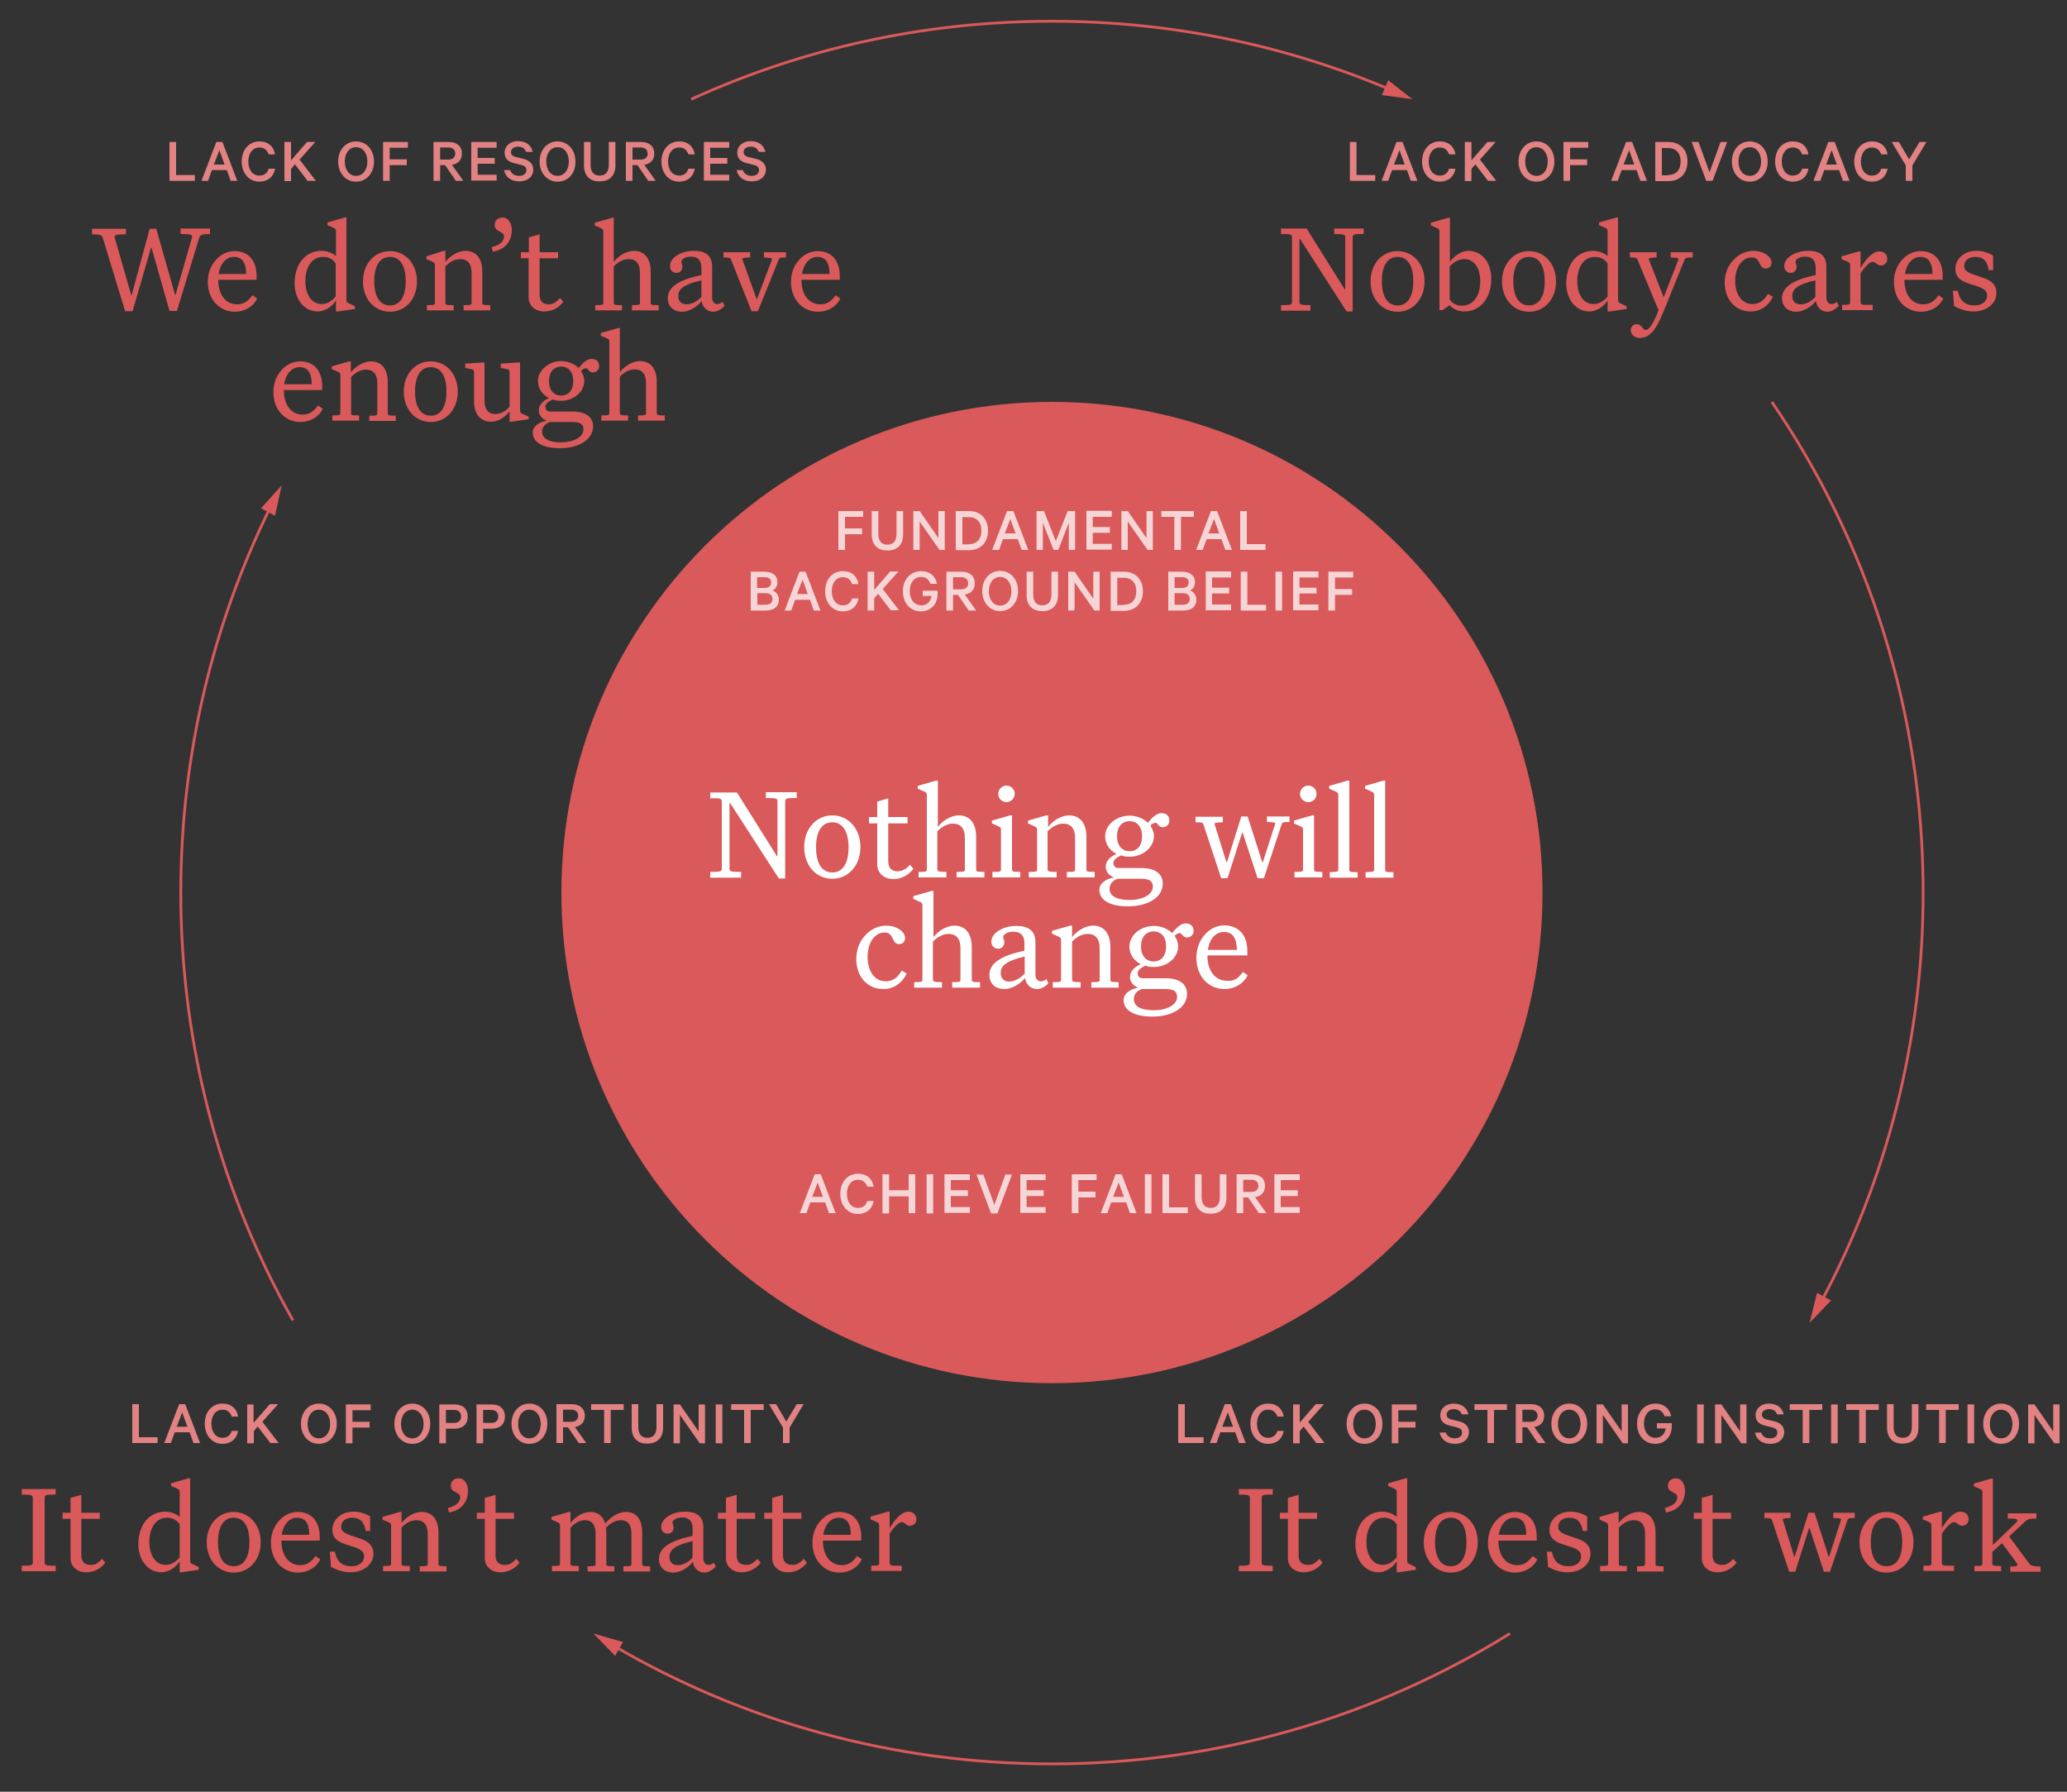 <?xml version="1.0" encoding="utf-8"?>
<!-- Generator: Adobe Illustrator 22.1.0, SVG Export Plug-In . SVG Version: 6.00 Build 0)  -->
<svg version="1.1" id="Layer_1" xmlns="http://www.w3.org/2000/svg" xmlns:xlink="http://www.w3.org/1999/xlink" x="0px" y="0px"
	 viewBox="0 0 750 650" style="enable-background:new 0 0 750 650;" xml:space="preserve">
<rect x="0" y="0" width="750" height="650" fill="#333333" stroke="none"/>
<style type="text/css">
	.st0{fill:#3D429D;}
	.st1{fill:#F0C33C;}
	.st2{fill:#52B2CC;}
	.st3{fill:#204A79;}
	.st4{fill:#DA595A;}
	.st5{fill:#E69E82;}
	.st6{enable-background:new    ;}
	.st7{fill:#FFFFFF;}
	.st8{fill:#E38283;}
	.st9{fill:#F6D5D6;}
	.st10{fill:none;stroke:#DA595A;stroke-miterlimit:10;}
</style>
<rect x="9.2" y="800.1" class="st0" width="72.8" height="72.8"/>
<rect x="277.2" y="800.1" class="st1" width="72.8" height="72.8"/>
<rect x="411.2" y="800.1" class="st2" width="72.8" height="72.8"/>
<rect x="545.2" y="800.1" class="st3" width="72.8" height="72.8"/>
<rect x="679.2" y="800.1" class="st4" width="72.8" height="72.8"/>
<rect x="143.2" y="800.1" class="st5" width="72.8" height="72.8"/>
<path class="st4" d="M381.7,501.8c98.3,0,178-79.7,178-178s-79.7-178-178-178s-178,79.7-178,178S283.4,501.8,381.7,501.8"/>
<g class="st6">
	<path class="st7" d="M282.1,310.5v-19.8c0-1.1-0.5-1.2-4.2-1.2v-2.1h11.2v2.1c-3.7,0-4.2,0.1-4.2,1.2v28h-2.3l-17.7-27.4h-0.2v23.8
		c0,1.1,0.5,1.2,4.2,1.2v2.1h-11.2v-2.1c3.7,0,4.2-0.1,4.2-1.2v-24.3c0-1.1-0.5-1.3-4.2-1.2v-2.1h9.7l14.5,23.1H282.1z"/>
	<path class="st7" d="M302,318.8c-5.9,0-10.2-4.8-10.2-11.5c0-6.7,4.4-11.5,10.2-11.5s10.2,4.8,10.2,11.5
		C312.2,314,307.8,318.8,302,318.8z M302,316.5c3.8,0,5.9-3.3,5.9-9.1s-2.2-9.1-5.9-9.1c-3.8,0-5.9,3.3-5.9,9.1
		S298.2,316.5,302,316.5z"/>
	<path class="st7" d="M330.2,313.7l1.2,1.5c-1.7,2.3-4.4,3.7-7.2,3.7c-3.5,0-5.9-2.2-5.9-5.3v-14.9h-3v-2.3h3v-5.6l4-1.2v6.8h7v2.3
		h-7v13.8c0,2.4,1.2,3.6,3.5,3.6C327.4,316,328.8,315.3,330.2,313.7z"/>
	<path class="st7" d="M343.4,316.3v2h-10.1v-2c2.8,0,3-0.1,3-0.9v-26.8c0-0.8-0.1-1.1-1.1-1.5l-2.2-1v-1l6.6-1.9h0.7V300
		c1.8-2.4,4.9-4.2,7.6-4.2c4,0,6.3,2.9,6.3,7.8v11.8c0,0.8,0.3,0.9,3,0.9v2h-10.1v-2c2.8,0,3-0.1,3-0.9V304c0-3.4-1.5-5.2-4.3-5.2
		c-2,0-4.1,1.1-5.7,2.8v13.8C340.3,316.2,340.6,316.3,343.4,316.3z"/>
	<path class="st7" d="M363.2,315.4v-14.2c0-0.8-0.1-1.1-1.1-1.5l-2.2-1v-1l6.6-1.9h0.7v19.6c0,0.8,0.3,0.9,3,0.9v2h-10.1v-2
		C363,316.3,363.2,316.2,363.2,315.4z M365.2,291c-1.6,0-3-1.3-3-3c0-1.6,1.3-3,3-3c1.6,0,3,1.3,3,3
		C368.1,289.7,366.8,291,365.2,291z"/>
	<path class="st7" d="M383.4,316.3v2h-10.1v-2c2.8,0,3-0.1,3-0.9v-14.2c0-0.8-0.1-1.1-1.1-1.5l-2.2-1v-1l6.6-1.9h0.7v4.2
		c1.8-2.4,4.9-4.2,7.6-4.2c4,0,6.3,2.9,6.3,7.8v11.8c0,0.8,0.3,0.9,3,0.9v2h-10.1v-2c2.8,0,3-0.1,3-0.9V304c0-3.4-1.5-5.2-4.3-5.2
		c-2,0-4.1,1.1-5.7,2.8v13.8C380.3,316.2,380.6,316.3,383.4,316.3z"/>
	<path class="st7" d="M421.9,320.6c0,4.9-5.3,8.2-12.6,8.2c-6.5,0-10.4-2.2-10.4-6c0-2.2,2.1-3.9,5.3-4.5c-1.8-0.6-3-2.2-3-3.8
		c0-2,1.4-3.6,3.9-4.7c-2.6-1.4-4.1-3.7-4.1-6.4c0-4.1,4-7.5,8.9-7.5c2.4,0,4.8,0.9,6.6,2.6c2.1-2.6,3.5-3.5,4.9-3.5
		c1.8,0,2.9,1,2.9,2.7c0,1.4-1.1,2.4-2.3,2.4c-0.8,0-1.2-0.2-1.9-1c-0.4-0.5-0.6-0.6-0.8-0.6c-0.6,0-1.2,0.3-1.9,1
		c0.8,1.2,1.3,2.5,1.3,3.8c0,4.1-4,7.5-8.8,7.5c-1.2,0-2.3-0.1-3.1-0.5c-2.2,1.1-2.8,1.8-2.8,2.9c0,1,0.8,1.7,1.7,1.7h8.8
		C419.2,315,421.9,317,421.9,320.6z M418.3,321.7c0-2.1-1.2-2.9-4.4-2.9h-8.4c-2,0.8-2.9,2-2.9,3.7c0,2.6,2.7,4,7.1,4
		C414.7,326.5,418.3,324.5,418.3,321.7z M409.9,297.9c-2.8,0-4.6,2.1-4.6,5.5c0,3.3,1.8,5.4,4.6,5.4c2.8,0,4.5-2.1,4.5-5.4
		C414.4,300,412.6,297.9,409.9,297.9z"/>
	<path class="st7" d="M458.6,318.6h-2.3l-5.4-16.5h-0.2l-5.3,16.5h-2.3l-6.4-19.4c-0.2-0.8-0.7-0.9-2.9-0.9v-2h9.9v2
		c-2.8,0.1-3,0.2-3,0.6c0,0.1,0,0.4,0.2,0.7l4.1,13.2h0.2l5.2-16.6h2.3l5.3,16.6h0.2l4.3-13.3c0.1-0.3,0.2-0.6,0.2-0.7
		c0-0.4-0.2-0.5-3-0.6v-2h8.2v2c-2.2,0-2.6,0.1-2.9,0.9L458.6,318.6z"/>
	<path class="st7" d="M472.8,315.4v-14.2c0-0.8-0.1-1.1-1.1-1.5l-2.2-1v-1l6.6-1.9h0.7v19.6c0,0.8,0.3,0.9,3,0.9v2h-10.1v-2
		C472.5,316.3,472.8,316.2,472.8,315.4z M474.7,291c-1.6,0-3-1.3-3-3c0-1.6,1.3-3,3-3c1.6,0,3,1.3,3,3
		C477.7,289.7,476.4,291,474.7,291z"/>
	<path class="st7" d="M485.6,315.4v-26.8c0-0.8-0.1-1.1-1.1-1.5l-2.2-1v-1l6.6-1.9h0.7v32.3c0,0.8,0.3,0.9,3,0.9v2h-10.1v-2
		C485.3,316.3,485.6,316.2,485.6,315.4z"/>
	<path class="st7" d="M498.6,315.4v-26.8c0-0.8-0.1-1.1-1.1-1.5l-2.2-1v-1l6.6-1.9h0.7v32.3c0,0.8,0.3,0.9,3,0.9v2h-10.1v-2
		C498.4,316.3,498.6,316.2,498.6,315.4z"/>
	<path class="st7" d="M324,340.6c-1-2-1.8-2.3-3.1-2.3c-3.5,0-6.1,3.7-6.1,8.8c0,5.4,2.7,8.9,6.5,8.9c2.5,0,4.3-1.1,5.9-3.9l1.8,1.1
		c-1.8,3.6-4.8,5.6-8.5,5.6c-5.7,0-9.8-4.4-9.8-10.9c0-3.1,1-6,3-8.3c2.1-2.4,4.9-3.8,7.8-3.8c3.8,0,6.9,2.1,6.9,4.5
		c0,1.3-0.9,2.2-2.1,2.2C325.3,342.5,324.7,342.2,324,340.6z"/>
	<path class="st7" d="M341.8,356.3v2h-10.1v-2c2.8,0,3-0.1,3-0.9v-26.8c0-0.8-0.1-1.1-1.1-1.5l-2.2-1v-1l6.6-1.9h0.7V340
		c1.8-2.4,4.9-4.2,7.6-4.2c4,0,6.3,2.9,6.3,7.8v11.8c0,0.8,0.3,0.9,3,0.9v2h-10.1v-2c2.8,0,3-0.1,3-0.9V344c0-3.4-1.5-5.2-4.3-5.2
		c-2,0-4.1,1.1-5.7,2.8v13.8C338.7,356.2,339,356.3,341.8,356.3z"/>
	<path class="st7" d="M376.3,358.8c-2.3,0-4-1.6-4.4-4c-1.8,2.3-4.8,4-7.5,4c-3.3,0-5.4-2-5.4-5.1c0-4.2,4.1-7,12.7-8.8V342
		c0-2.6-1.4-4-4-4c-2,0-3.7,0.9-3.7,2c0,0.2,0,0.3,0.2,0.7c0.2,0.5,0.2,0.8,0.2,1.2c0,1.3-1,2.3-2.3,2.3s-2.4-1.1-2.4-2.6
		c0-3.1,4.2-5.7,9-5.7c4.8,0,7,2,7,6v11.7c0,1.5,0.8,2.4,1.9,2.4c0.8,0,1.3-0.2,2.1-0.8l0.7,1.5
		C379.4,357.9,377.8,358.8,376.3,358.8z M371.8,353.2V347c-6.3,1.5-8.7,3.1-8.7,6c0,1.9,1.2,3.1,3,3.1
		C368.1,356,369.9,355.2,371.8,353.2z"/>
	<path class="st7" d="M392.1,356.3v2H382v-2c2.8,0,3-0.1,3-0.9v-14.2c0-0.8-0.1-1.1-1.1-1.5l-2.2-1v-1l6.6-1.9h0.7v4.2
		c1.8-2.4,4.9-4.2,7.6-4.2c4,0,6.3,2.9,6.3,7.8v11.8c0,0.8,0.3,0.9,3,0.9v2H396v-2c2.8,0,3-0.1,3-0.9V344c0-3.4-1.5-5.2-4.3-5.2
		c-2,0-4.1,1.1-5.7,2.8v13.8C389.1,356.2,389.4,356.3,392.1,356.3z"/>
	<path class="st7" d="M430.7,360.6c0,4.9-5.3,8.2-12.6,8.2c-6.5,0-10.4-2.2-10.4-6c0-2.2,2.1-3.9,5.3-4.5c-1.8-0.6-3-2.2-3-3.8
		c0-2,1.4-3.6,3.9-4.7c-2.6-1.4-4.1-3.7-4.1-6.4c0-4.1,4-7.5,8.9-7.5c2.4,0,4.8,0.9,6.6,2.6c2.1-2.6,3.5-3.5,4.9-3.5
		c1.8,0,2.9,1,2.9,2.7c0,1.4-1.1,2.4-2.3,2.4c-0.8,0-1.2-0.2-1.9-1c-0.4-0.5-0.6-0.6-0.8-0.6c-0.6,0-1.2,0.3-1.9,1
		c0.8,1.2,1.3,2.5,1.3,3.8c0,4.1-4,7.5-8.8,7.5c-1.2,0-2.3-0.1-3.1-0.5c-2.2,1.1-2.8,1.8-2.8,2.9c0,1,0.8,1.7,1.7,1.7h8.8
		C428,355,430.7,357,430.7,360.6z M427.1,361.7c0-2.1-1.2-2.9-4.4-2.9h-8.4c-2,0.8-2.9,2-2.9,3.7c0,2.6,2.7,4,7.1,4
		C423.5,366.5,427.1,364.5,427.1,361.7z M418.6,337.9c-2.8,0-4.6,2.1-4.6,5.5c0,3.3,1.8,5.4,4.6,5.4c2.8,0,4.5-2.1,4.5-5.4
		C423.2,340,421.4,337.9,418.6,337.9z"/>
	<path class="st7" d="M451,352.6l1.7,1.2c-1.5,3.1-4.8,5-8.4,5c-5.8,0-10.2-4.6-10.2-11.3c0-3,0.9-5.8,2.7-8
		c1.9-2.4,4.6-3.8,7.4-3.8c5.3,0,8.4,3.6,8.4,9.4v1.5h-14.5v0.1c0,5.6,2.9,9.1,7.1,9.1C447.7,356,449.2,355.1,451,352.6z
		 M444.1,338.1c-3,0-5.3,2.5-5.8,6.5h10.5C448.7,340.2,447.2,338.1,444.1,338.1z"/>
</g>
<g>
	<g class="st6">
		<path class="st8" d="M489.8,51.5h2.4v12h6.8v2.1h-9.2V51.5z"/>
		<path class="st8" d="M508.9,51.5l5.4,14.1h-2.4l-1.4-3.9h-5.4l-1.4,3.9h-2.4l5.4-14.1H508.9z M505.8,59.7h3.9l-1.9-5.2L505.8,59.7
			z"/>
		<path class="st8" d="M522.4,51.3c3.2,0,5.2,1.8,5.7,4.7h-2.3c-0.6-1.5-1.5-2.5-3.4-2.5c-2.5,0-4,2.2-4,5.1c0,2.9,1.5,5.1,4,5.1
			c1.9,0,2.9-1,3.4-2.5h2.3c-0.5,2.9-2.6,4.7-5.7,4.7c-3.6,0-6.4-2.9-6.4-7.3S518.8,51.3,522.4,51.3z"/>
		<path class="st8" d="M533.8,58.3l5.9-6.8h3l-5.7,6.4l5.9,7.7h-3l-4.6-6l-1.4,1.7v4.4h-2.4V51.5h2.4V58.3z"/>
		<path class="st8" d="M557.5,65.9c-3.8,0-6.5-3.1-6.5-7.3c0-4.2,2.7-7.3,6.5-7.3s6.5,3.1,6.5,7.3C564,62.8,561.3,65.9,557.5,65.9z
			 M557.5,53.4c-2.5,0-4.1,2.2-4.1,5.2s1.6,5.2,4.1,5.2s4.1-2.2,4.1-5.2S559.9,53.4,557.5,53.4z"/>
		<path class="st8" d="M567.3,65.6V51.5h9v2.1h-6.6v4.2h6.2v2.1h-6.2v5.7H567.3z"/>
		<path class="st8" d="M592.2,51.5l5.4,14.1h-2.4l-1.4-3.9h-5.4l-1.4,3.9h-2.4l5.4-14.1H592.2z M589.1,59.7h3.9l-1.9-5.2L589.1,59.7
			z"/>
		<path class="st8" d="M600.6,51.5h4.8c4.2,0,6.9,2.8,6.9,7.1s-2.7,7.1-6.9,7.1h-4.8V51.5z M605.2,63.5c3,0,4.6-1.9,4.6-4.9
			c0-3-1.6-4.9-4.6-4.9H603v9.9H605.2z"/>
		<path class="st8" d="M619.1,65.6l-5.3-14.1h2.5l4,11l4-11h2.4l-5.3,14.1H619.1z"/>
		<path class="st8" d="M634.9,65.9c-3.8,0-6.5-3.1-6.5-7.3c0-4.2,2.7-7.3,6.5-7.3c3.8,0,6.5,3.1,6.5,7.3
			C641.4,62.8,638.7,65.9,634.9,65.9z M634.9,53.4c-2.5,0-4.1,2.2-4.1,5.2s1.6,5.2,4.1,5.2s4.1-2.2,4.1-5.2S637.4,53.4,634.9,53.4z"
			/>
		<path class="st8" d="M650.5,51.3c3.2,0,5.2,1.8,5.7,4.7h-2.3c-0.6-1.5-1.5-2.5-3.4-2.5c-2.5,0-4,2.2-4,5.1c0,2.9,1.5,5.1,4,5.1
			c1.9,0,2.9-1,3.4-2.5h2.3c-0.5,2.9-2.6,4.7-5.7,4.7c-3.6,0-6.4-2.9-6.4-7.3S646.8,51.3,650.5,51.3z"/>
		<path class="st8" d="M665.7,51.5l5.4,14.1h-2.4l-1.4-3.9h-5.4l-1.4,3.9H658l5.4-14.1H665.7z M662.6,59.7h3.9l-1.9-5.2L662.6,59.7z
			"/>
		<path class="st8" d="M679.2,51.3c3.2,0,5.2,1.8,5.7,4.7h-2.3c-0.6-1.5-1.5-2.5-3.4-2.5c-2.5,0-4,2.2-4,5.1c0,2.9,1.5,5.1,4,5.1
			c1.9,0,2.9-1,3.4-2.5h2.3c-0.5,2.9-2.6,4.7-5.7,4.7c-3.6,0-6.4-2.9-6.4-7.3S675.6,51.3,679.2,51.3z"/>
		<path class="st8" d="M696.5,51.5h2.5l-5.1,8.5v5.6h-2.4V60l-5.1-8.5h2.6l3.7,6.3L696.5,51.5z"/>
	</g>
	<g class="st6">
		<path class="st8" d="M61.5,51.5h2.4v12h6.8v2.1h-9.2V51.5z"/>
		<path class="st8" d="M80.7,51.5l5.4,14.1h-2.4l-1.4-3.9h-5.4l-1.4,3.9h-2.4l5.4-14.1H80.7z M77.6,59.7h3.9l-1.9-5.2L77.6,59.7z"/>
		<path class="st8" d="M94.1,51.3c3.2,0,5.2,1.8,5.7,4.7h-2.3c-0.6-1.5-1.5-2.5-3.4-2.5c-2.5,0-4,2.2-4,5.1c0,2.9,1.5,5.1,4,5.1
			c1.9,0,2.9-1,3.4-2.5h2.3c-0.5,2.9-2.6,4.7-5.7,4.7c-3.6,0-6.4-2.9-6.4-7.3S90.5,51.3,94.1,51.3z"/>
		<path class="st8" d="M105.5,58.3l5.9-6.8h3l-5.7,6.4l5.9,7.7h-3l-4.6-6l-1.4,1.7v4.4h-2.4V51.5h2.4V58.3z"/>
		<path class="st8" d="M129.2,65.9c-3.8,0-6.5-3.1-6.5-7.3c0-4.2,2.7-7.3,6.5-7.3c3.8,0,6.5,3.1,6.5,7.3
			C135.7,62.8,133,65.9,129.2,65.9z M129.2,53.4c-2.5,0-4.1,2.2-4.1,5.2s1.6,5.2,4.1,5.2s4.1-2.2,4.1-5.2S131.7,53.4,129.2,53.4z"/>
		<path class="st8" d="M139,65.6V51.5h9v2.1h-6.6v4.2h6.2v2.1h-6.2v5.7H139z"/>
		<path class="st8" d="M159.7,59.9v5.7h-2.4V51.5h5.5c2.9,0,4.8,1.5,4.8,4.2c0,2.4-1.4,3.7-3.6,4.1l4.1,5.8h-2.7l-3.9-5.7H159.7z
			 M159.7,57.9h3c1.6,0,2.5-0.9,2.5-2.2s-0.9-2.2-2.5-2.2h-3V57.9z"/>
		<path class="st8" d="M180.2,51.5v2.1h-6.9v3.7h6.2v2.1h-6.2v4h6.9v2.1H171V51.5H180.2z"/>
		<path class="st8" d="M185.1,61.7c0.5,1.4,1.7,2.1,3.2,2.1c1.7,0,2.7-0.8,2.7-2.1c0-1-0.6-1.6-2-1.9l-2.4-0.6
			c-2-0.5-3.5-1.5-3.5-3.8c0-2.4,2-4.2,4.8-4.2c3.1,0,4.9,1.6,5.4,3.9h-2.4c-0.4-1.1-1.3-1.9-2.9-1.9c-1.5,0-2.6,0.8-2.6,2
			c0,0.9,0.6,1.5,1.9,1.8l2.5,0.6c2.2,0.5,3.7,1.8,3.7,3.9c0,2.6-2.1,4.3-5,4.3c-3,0-5.1-1.5-5.6-4.1H185.1z"/>
		<path class="st8" d="M202.3,65.9c-3.8,0-6.5-3.1-6.5-7.3c0-4.2,2.7-7.3,6.5-7.3c3.8,0,6.5,3.1,6.5,7.3
			C208.9,62.8,206.2,65.9,202.3,65.9z M202.3,53.4c-2.5,0-4.1,2.2-4.1,5.2s1.6,5.2,4.1,5.2s4.1-2.2,4.1-5.2S204.8,53.4,202.3,53.4z"
			/>
		<path class="st8" d="M211.9,60v-8.5h2.4v8.2c0,2.7,1.1,4,3.3,4c2.1,0,3.3-1.3,3.3-4v-8.2h2.4V60c0,3.9-2.3,5.8-5.7,5.8
			C214.2,65.9,211.9,63.9,211.9,60z"/>
		<path class="st8" d="M229.5,59.9v5.7h-2.4V51.5h5.5c2.9,0,4.8,1.5,4.8,4.2c0,2.4-1.4,3.7-3.6,4.1l4.1,5.8h-2.7l-3.9-5.7H229.5z
			 M229.5,57.9h3c1.6,0,2.5-0.9,2.5-2.2s-0.9-2.2-2.5-2.2h-3V57.9z"/>
		<path class="st8" d="M246.4,51.3c3.2,0,5.2,1.8,5.7,4.7h-2.3c-0.6-1.5-1.5-2.5-3.4-2.5c-2.5,0-4,2.2-4,5.1c0,2.9,1.5,5.1,4,5.1
			c1.9,0,2.9-1,3.4-2.5h2.3c-0.5,2.9-2.6,4.7-5.7,4.7c-3.6,0-6.4-2.9-6.4-7.3S242.8,51.3,246.4,51.3z"/>
		<path class="st8" d="M264.6,51.5v2.1h-6.9v3.7h6.2v2.1h-6.2v4h6.9v2.1h-9.2V51.5H264.6z"/>
		<path class="st8" d="M269.5,61.7c0.5,1.4,1.7,2.1,3.2,2.1c1.7,0,2.7-0.8,2.7-2.1c0-1-0.6-1.6-2-1.9l-2.4-0.6
			c-2-0.5-3.5-1.5-3.5-3.8c0-2.4,2-4.2,4.8-4.2c3.1,0,4.9,1.6,5.4,3.9h-2.4c-0.4-1.1-1.3-1.9-2.9-1.9c-1.5,0-2.6,0.8-2.6,2
			c0,0.9,0.6,1.5,1.9,1.8l2.5,0.6c2.2,0.5,3.7,1.8,3.7,3.9c0,2.6-2.1,4.3-5,4.3c-3,0-5.1-1.5-5.6-4.1H269.5z"/>
	</g>
	<g class="st6">
		<path class="st8" d="M48,509.4h2.4v12h6.8v2.1H48V509.4z"/>
		<path class="st8" d="M67.2,509.4l5.4,14.1h-2.4l-1.4-3.9h-5.4l-1.4,3.9h-2.4l5.4-14.1H67.2z M64.1,517.6H68l-1.9-5.2L64.1,517.6z"
			/>
		<path class="st8" d="M80.7,509.2c3.2,0,5.2,1.8,5.7,4.7h-2.3c-0.6-1.5-1.5-2.5-3.4-2.5c-2.5,0-4,2.2-4,5.1c0,2.9,1.5,5.1,4,5.1
			c1.9,0,2.9-1,3.4-2.5h2.3c-0.5,2.9-2.6,4.7-5.7,4.7c-3.6,0-6.4-2.9-6.4-7.3S77,509.2,80.7,509.2z"/>
		<path class="st8" d="M92,516.2l5.9-6.8h3l-5.7,6.4l5.9,7.7h-3l-4.6-6l-1.4,1.7v4.4h-2.4v-14.1H92V516.2z"/>
		<path class="st8" d="M115.7,523.8c-3.8,0-6.5-3.1-6.5-7.3c0-4.2,2.7-7.3,6.5-7.3c3.8,0,6.5,3.1,6.5,7.3
			C122.2,520.7,119.5,523.8,115.7,523.8z M115.7,511.4c-2.5,0-4.1,2.2-4.1,5.2s1.6,5.2,4.1,5.2s4.1-2.2,4.1-5.2
			S118.2,511.4,115.7,511.4z"/>
		<path class="st8" d="M125.5,523.6v-14.1h9v2.1h-6.6v4.2h6.2v2.1h-6.2v5.7H125.5z"/>
		<path class="st8" d="M149.6,523.8c-3.8,0-6.5-3.1-6.5-7.3c0-4.2,2.7-7.3,6.5-7.3c3.8,0,6.5,3.1,6.5,7.3
			C156.1,520.7,153.4,523.8,149.6,523.8z M149.6,511.4c-2.5,0-4.1,2.2-4.1,5.2s1.6,5.2,4.1,5.2s4.1-2.2,4.1-5.2
			S152.1,511.4,149.6,511.4z"/>
		<path class="st8" d="M161.8,518.3v5.3h-2.4v-14.1h5.5c2.9,0,4.8,1.5,4.8,4.4c0,2.9-1.9,4.4-4.8,4.4H161.8z M164.8,511.5h-3v4.7h3
			c1.7,0,2.5-1,2.5-2.3C167.3,512.5,166.5,511.5,164.8,511.5z"/>
		<path class="st8" d="M175.3,518.3v5.3h-2.4v-14.1h5.5c2.9,0,4.8,1.5,4.8,4.4c0,2.9-1.9,4.4-4.8,4.4H175.3z M178.3,511.5h-3v4.7h3
			c1.7,0,2.5-1,2.5-2.3C180.8,512.5,179.9,511.5,178.3,511.5z"/>
		<path class="st8" d="M192.1,523.8c-3.8,0-6.5-3.1-6.5-7.3c0-4.2,2.7-7.3,6.5-7.3c3.8,0,6.5,3.1,6.5,7.3
			C198.6,520.7,195.9,523.8,192.1,523.8z M192.1,511.4c-2.5,0-4.1,2.2-4.1,5.2s1.6,5.2,4.1,5.2s4.1-2.2,4.1-5.2
			S194.6,511.4,192.1,511.4z"/>
		<path class="st8" d="M204.3,517.8v5.7h-2.4v-14.1h5.5c2.9,0,4.8,1.5,4.8,4.2c0,2.4-1.4,3.7-3.6,4.1l4.1,5.8h-2.7l-3.9-5.7H204.3z
			 M204.3,515.8h3c1.6,0,2.5-0.9,2.5-2.2s-0.9-2.2-2.5-2.2h-3V515.8z"/>
		<path class="st8" d="M214.5,509.4h11.8v2.1h-4.7v12h-2.4v-12h-4.7V509.4z"/>
		<path class="st8" d="M229.2,517.9v-8.5h2.4v8.2c0,2.7,1.1,4,3.3,4c2.1,0,3.3-1.3,3.3-4v-8.2h2.4v8.5c0,3.9-2.3,5.8-5.7,5.8
			C231.5,523.8,229.2,521.8,229.2,517.9z"/>
		<path class="st8" d="M255.7,523.6h-1.8l-7.2-10.3v10.3h-2.3v-14.1h2.3l6.8,9.8v-9.8h2.3V523.6z"/>
		<path class="st8" d="M262.1,523.6h-2.4v-14.1h2.4V523.6z"/>
		<path class="st8" d="M265.3,509.4h11.8v2.1h-4.7v12H270v-12h-4.7V509.4z"/>
		<path class="st8" d="M289.1,509.4h2.5l-5.1,8.5v5.6h-2.4v-5.6l-5.1-8.5h2.6l3.7,6.3L289.1,509.4z"/>
	</g>
	<g class="st6">
		<path class="st8" d="M427.5,509.4h2.4v12h6.8v2.1h-9.2V509.4z"/>
		<path class="st8" d="M446.6,509.4l5.4,14.1h-2.4l-1.4-3.9h-5.4l-1.4,3.9h-2.4l5.4-14.1H446.6z M443.5,517.6h3.9l-1.9-5.2
			L443.5,517.6z"/>
		<path class="st8" d="M460.1,509.2c3.2,0,5.2,1.8,5.7,4.7h-2.3c-0.6-1.5-1.5-2.5-3.4-2.5c-2.5,0-4,2.2-4,5.1c0,2.9,1.5,5.1,4,5.1
			c1.9,0,2.9-1,3.4-2.5h2.3c-0.5,2.9-2.6,4.7-5.7,4.7c-3.6,0-6.4-2.9-6.4-7.3S456.4,509.2,460.1,509.2z"/>
		<path class="st8" d="M471.5,516.2l5.9-6.8h3l-5.7,6.4l5.9,7.7h-3l-4.6-6l-1.4,1.7v4.4h-2.4v-14.1h2.4V516.2z"/>
		<path class="st8" d="M495.1,523.8c-3.8,0-6.5-3.1-6.5-7.3c0-4.2,2.7-7.3,6.5-7.3c3.8,0,6.5,3.1,6.5,7.3
			C501.7,520.7,499,523.8,495.1,523.8z M495.1,511.4c-2.5,0-4.1,2.2-4.1,5.2s1.6,5.2,4.1,5.2s4.1-2.2,4.1-5.2
			S497.6,511.4,495.1,511.4z"/>
		<path class="st8" d="M505,523.6v-14.1h9v2.1h-6.6v4.2h6.2v2.1h-6.2v5.7H505z"/>
		<path class="st8" d="M524.6,519.7c0.5,1.4,1.7,2.1,3.2,2.1c1.7,0,2.7-0.8,2.7-2.1c0-1-0.6-1.6-2-1.9l-2.4-0.6
			c-2-0.5-3.5-1.5-3.5-3.8c0-2.4,2-4.2,4.8-4.2c3.1,0,4.9,1.6,5.4,3.9h-2.4c-0.4-1.1-1.3-1.9-2.9-1.9c-1.5,0-2.6,0.8-2.6,2
			c0,0.9,0.6,1.5,1.9,1.8l2.5,0.6c2.2,0.5,3.7,1.8,3.7,3.9c0,2.6-2.1,4.3-5,4.3c-3,0-5.1-1.5-5.6-4.1H524.6z"/>
		<path class="st8" d="M535,509.4h11.8v2.1h-4.7v12h-2.4v-12H535V509.4z"/>
		<path class="st8" d="M552.4,517.8v5.7H550v-14.1h5.5c2.9,0,4.8,1.5,4.8,4.2c0,2.4-1.4,3.7-3.6,4.1l4.1,5.8H558l-3.9-5.7H552.4z
			 M552.4,515.8h3c1.6,0,2.5-0.9,2.5-2.2s-0.9-2.2-2.5-2.2h-3V515.8z"/>
		<path class="st8" d="M569.4,523.8c-3.8,0-6.5-3.1-6.5-7.3c0-4.2,2.7-7.3,6.5-7.3s6.5,3.1,6.5,7.3
			C575.9,520.7,573.2,523.8,569.4,523.8z M569.4,511.4c-2.5,0-4.1,2.2-4.1,5.2s1.6,5.2,4.1,5.2s4.1-2.2,4.1-5.2
			S571.9,511.4,569.4,511.4z"/>
		<path class="st8" d="M590.6,523.6h-1.8l-7.2-10.3v10.3h-2.3v-14.1h2.3l6.8,9.8v-9.8h2.3V523.6z"/>
		<path class="st8" d="M601.2,518.3v-2h5.4v1.1c0,3.9-2.6,6.4-6,6.4c-3.8,0-6.6-2.9-6.6-7.3s2.9-7.3,6.6-7.3c3.2,0,5.2,1.8,5.8,4.6
			h-2.4c-0.6-1.5-1.5-2.5-3.4-2.5c-2.5,0-4.1,2.1-4.1,5.1s1.6,5.2,4.2,5.2c2.1,0,3.4-1.4,3.7-3.4H601.2z"/>
		<path class="st8" d="M618.2,523.6h-2.4v-14.1h2.4V523.6z"/>
		<path class="st8" d="M633.6,523.6h-1.8l-7.2-10.3v10.3h-2.3v-14.1h2.3l6.8,9.8v-9.8h2.3V523.6z"/>
		<path class="st8" d="M639,519.7c0.5,1.4,1.7,2.1,3.2,2.1c1.7,0,2.7-0.8,2.7-2.1c0-1-0.6-1.6-2-1.9l-2.4-0.6
			c-2-0.5-3.5-1.5-3.5-3.8c0-2.4,2-4.2,4.8-4.2c3.1,0,4.9,1.6,5.4,3.9h-2.4c-0.4-1.1-1.3-1.9-2.9-1.9c-1.5,0-2.6,0.8-2.6,2
			c0,0.9,0.6,1.5,1.9,1.8l2.5,0.6c2.2,0.5,3.7,1.8,3.7,3.9c0,2.6-2.1,4.3-5,4.3c-3,0-5.1-1.5-5.6-4.1H639z"/>
		<path class="st8" d="M649.4,509.4h11.8v2.1h-4.7v12h-2.4v-12h-4.7V509.4z"/>
		<path class="st8" d="M666.8,523.6h-2.4v-14.1h2.4V523.6z"/>
		<path class="st8" d="M669.9,509.4h11.8v2.1H677v12h-2.4v-12h-4.7V509.4z"/>
		<path class="st8" d="M684.7,517.9v-8.5h2.4v8.2c0,2.7,1.1,4,3.3,4c2.1,0,3.3-1.3,3.3-4v-8.2h2.4v8.5c0,3.9-2.3,5.8-5.7,5.8
			C687,523.8,684.7,521.8,684.7,517.9z"/>
		<path class="st8" d="M698.9,509.4h11.8v2.1H706v12h-2.4v-12h-4.7V509.4z"/>
		<path class="st8" d="M716.3,523.6h-2.4v-14.1h2.4V523.6z"/>
		<path class="st8" d="M726.1,523.8c-3.8,0-6.5-3.1-6.5-7.3c0-4.2,2.7-7.3,6.5-7.3c3.8,0,6.5,3.1,6.5,7.3
			C732.6,520.7,729.9,523.8,726.1,523.8z M726.1,511.4c-2.5,0-4.1,2.2-4.1,5.2s1.6,5.2,4.1,5.2s4.1-2.2,4.1-5.2
			S728.5,511.4,726.1,511.4z"/>
		<path class="st8" d="M747.2,523.6h-1.8l-7.2-10.3v10.3h-2.3v-14.1h2.3l6.8,9.8v-9.8h2.3V523.6z"/>
		<path class="st8" d="M752.6,519.7c0.5,1.4,1.7,2.1,3.2,2.1c1.7,0,2.7-0.8,2.7-2.1c0-1-0.6-1.6-2-1.9l-2.4-0.6
			c-2-0.5-3.5-1.5-3.5-3.8c0-2.4,2-4.2,4.8-4.2c3.1,0,4.9,1.6,5.4,3.9h-2.4c-0.4-1.1-1.3-1.9-2.9-1.9c-1.5,0-2.6,0.8-2.6,2
			c0,0.9,0.6,1.5,1.9,1.8l2.5,0.6c2.2,0.5,3.7,1.8,3.7,3.9c0,2.6-2.1,4.3-5,4.3c-3,0-5.1-1.5-5.6-4.1H752.6z"/>
	</g>
</g>
<g>
	<g class="st6">
		<path class="st9" d="M304.2,199.5v-14.1h9v2.1h-6.6v4.2h6.2v2.1h-6.2v5.7H304.2z"/>
		<path class="st9" d="M316.3,193.9v-8.5h2.4v8.2c0,2.7,1.1,4,3.3,4c2.1,0,3.3-1.3,3.3-4v-8.2h2.4v8.5c0,3.9-2.3,5.8-5.7,5.8
			C318.6,199.7,316.3,197.8,316.3,193.9z"/>
		<path class="st9" d="M342.7,199.5h-1.8l-7.2-10.3v10.3h-2.3v-14.1h2.3l6.8,9.8v-9.8h2.3V199.5z"/>
		<path class="st9" d="M346.8,185.4h4.8c4.2,0,6.9,2.8,6.9,7.1s-2.7,7.1-6.9,7.1h-4.8V185.4z M351.5,197.4c3,0,4.6-1.9,4.6-4.9
			c0-3-1.6-4.9-4.6-4.9h-2.3v9.9H351.5z"/>
		<path class="st9" d="M367.7,185.4l5.4,14.1h-2.4l-1.4-3.9h-5.4l-1.4,3.9H360l5.4-14.1H367.7z M364.6,193.5h3.9l-1.9-5.2
			L364.6,193.5z"/>
		<path class="st9" d="M382.3,199.5l-3.9-9.8v9.8h-2.3v-14.1h2.7l4.3,10.9l4.3-10.9h2.7v14.1h-2.3v-9.8l-3.8,9.8H382.3z"/>
		<path class="st9" d="M403.4,185.4v2.1h-6.9v3.7h6.2v2.1h-6.2v4h6.9v2.1h-9.2v-14.1H403.4z"/>
		<path class="st9" d="M418.2,199.5h-1.8l-7.2-10.3v10.3h-2.3v-14.1h2.3l6.8,9.8v-9.8h2.3V199.5z"/>
		<path class="st9" d="M421.4,185.4h11.8v2.1h-4.7v12h-2.4v-12h-4.7V185.4z"/>
		<path class="st9" d="M441.6,185.4l5.4,14.1h-2.4l-1.4-3.9h-5.4l-1.4,3.9h-2.4l5.4-14.1H441.6z M438.5,193.5h3.9l-1.9-5.2
			L438.5,193.5z"/>
		<path class="st9" d="M450,185.4h2.4v12h6.8v2.1H450V185.4z"/>
		<path class="st9" d="M282.6,217.5c0,2.6-1.8,4-4.8,4h-5.4v-14.1h4.9c2.9,0,4.8,1.3,4.8,3.8c0,1.5-0.8,2.6-1.8,3
			C281.6,214.6,282.6,216,282.6,217.5z M277.3,213.3c1.6,0,2.5-0.6,2.5-2s-0.9-1.9-2.5-1.9h-2.6v3.9H277.3z M274.8,219.4h3
			c1.6,0,2.5-0.8,2.5-2.1c0-1.3-0.9-2.1-2.5-2.1h-3V219.4z"/>
		<path class="st9" d="M292.3,207.4l5.4,14.1h-2.4l-1.4-3.9h-5.4l-1.4,3.9h-2.4l5.4-14.1H292.3z M289.2,215.5h3.9l-1.9-5.2
			L289.2,215.5z"/>
		<path class="st9" d="M305.8,207.2c3.2,0,5.2,1.8,5.7,4.7h-2.3c-0.6-1.5-1.5-2.5-3.4-2.5c-2.5,0-4,2.2-4,5.1c0,2.9,1.5,5.1,4,5.1
			c1.9,0,2.9-1,3.4-2.5h2.3c-0.5,2.9-2.6,4.7-5.7,4.7c-3.6,0-6.4-2.9-6.4-7.3S302.1,207.2,305.8,207.2z"/>
		<path class="st9" d="M317.1,214.1l5.9-6.8h3l-5.7,6.4l5.9,7.7h-3l-4.6-6l-1.4,1.7v4.4h-2.4v-14.1h2.4V214.1z"/>
		<path class="st9" d="M334.8,216.3v-2h5.4v1.1c0,3.9-2.6,6.4-6,6.4c-3.8,0-6.6-2.9-6.6-7.3s2.9-7.3,6.6-7.3c3.2,0,5.2,1.8,5.8,4.6
			h-2.4c-0.6-1.5-1.5-2.5-3.4-2.5c-2.5,0-4.1,2.1-4.1,5.1s1.6,5.2,4.2,5.2c2.1,0,3.4-1.4,3.7-3.4H334.8z"/>
		<path class="st9" d="M345.8,215.8v5.7h-2.4v-14.1h5.5c2.9,0,4.8,1.5,4.8,4.2c0,2.4-1.4,3.7-3.6,4.1l4.1,5.8h-2.7l-3.9-5.7H345.8z
			 M345.8,213.8h3c1.6,0,2.5-0.9,2.5-2.2s-0.9-2.2-2.5-2.2h-3V213.8z"/>
		<path class="st9" d="M362.9,221.7c-3.8,0-6.5-3.1-6.5-7.3c0-4.2,2.7-7.3,6.5-7.3c3.8,0,6.5,3.1,6.5,7.3
			C369.4,218.6,366.7,221.7,362.9,221.7z M362.9,209.3c-2.5,0-4.1,2.2-4.1,5.2s1.6,5.2,4.1,5.2s4.1-2.2,4.1-5.2
			S365.3,209.3,362.9,209.3z"/>
		<path class="st9" d="M372.5,215.9v-8.5h2.4v8.2c0,2.7,1.1,4,3.3,4c2.1,0,3.3-1.3,3.3-4v-8.2h2.4v8.5c0,3.9-2.3,5.8-5.7,5.8
			C374.8,221.7,372.5,219.8,372.5,215.9z"/>
		<path class="st9" d="M398.9,221.5h-1.8l-7.2-10.3v10.3h-2.3v-14.1h2.3l6.8,9.8v-9.8h2.3V221.5z"/>
		<path class="st9" d="M403,207.4h4.8c4.2,0,6.9,2.8,6.9,7.1s-2.7,7.1-6.9,7.1H403V207.4z M407.7,219.4c3,0,4.6-1.9,4.6-4.9
			c0-3-1.6-4.9-4.6-4.9h-2.3v9.9H407.7z"/>
		<path class="st9" d="M434.1,217.5c0,2.6-1.8,4-4.8,4h-5.4v-14.1h4.9c2.9,0,4.8,1.3,4.8,3.8c0,1.5-0.8,2.6-1.8,3
			C433.1,214.6,434.1,216,434.1,217.5z M428.8,213.3c1.6,0,2.5-0.6,2.5-2s-0.9-1.9-2.5-1.9h-2.6v3.9H428.8z M426.2,219.4h3
			c1.6,0,2.5-0.8,2.5-2.1c0-1.3-0.9-2.1-2.5-2.1h-3V219.4z"/>
		<path class="st9" d="M446.7,207.4v2.1h-6.9v3.7h6.2v2.1h-6.2v4h6.9v2.1h-9.2v-14.1H446.7z"/>
		<path class="st9" d="M450.2,207.4h2.4v12h6.8v2.1h-9.2V207.4z"/>
		<path class="st9" d="M465.2,221.5h-2.4v-14.1h2.4V221.5z"/>
		<path class="st9" d="M478.4,207.4v2.1h-6.9v3.7h6.2v2.1h-6.2v4h6.9v2.1h-9.2v-14.1H478.4z"/>
		<path class="st9" d="M482,221.5v-14.1h9v2.1h-6.6v4.2h6.2v2.1h-6.2v5.7H482z"/>
	</g>
</g>
<g>
	<g class="st6">
		<path class="st9" d="M297.8,426l5.4,14.1h-2.4l-1.4-3.9h-5.4l-1.4,3.9h-2.4l5.4-14.1H297.8z M294.7,434.2h3.9l-1.9-5.2
			L294.7,434.2z"/>
		<path class="st9" d="M311.3,425.8c3.2,0,5.2,1.8,5.7,4.7h-2.3c-0.6-1.5-1.5-2.5-3.4-2.5c-2.5,0-4,2.2-4,5.1c0,2.9,1.5,5.1,4,5.1
			c1.9,0,2.9-1,3.4-2.5h2.3c-0.5,2.9-2.6,4.7-5.7,4.7c-3.6,0-6.4-2.9-6.4-7.3S307.6,425.8,311.3,425.8z"/>
		<path class="st9" d="M332.1,426v14.1h-2.4V434h-7.1v6.2h-2.4V426h2.4v5.8h7.1V426H332.1z"/>
		<path class="st9" d="M338.6,440.2h-2.4V426h2.4V440.2z"/>
		<path class="st9" d="M351.9,426v2.1H345v3.7h6.2v2.1H345v4h6.9v2.1h-9.2V426H351.9z"/>
		<path class="st9" d="M359.6,440.2l-5.3-14.1h2.5l4,11l4-11h2.4l-5.3,14.1H359.6z"/>
		<path class="st9" d="M379.4,426v2.1h-6.9v3.7h6.2v2.1h-6.2v4h6.9v2.1h-9.2V426H379.4z"/>
		<path class="st9" d="M388.9,440.2V426h9v2.1h-6.6v4.2h6.2v2.1h-6.2v5.7H388.9z"/>
		<path class="st9" d="M407,426l5.4,14.1H410l-1.4-3.9h-5.4l-1.4,3.9h-2.4l5.4-14.1H407z M403.9,434.2h3.9l-1.9-5.2L403.9,434.2z"/>
		<path class="st9" d="M417.8,440.2h-2.4V426h2.4V440.2z"/>
		<path class="st9" d="M421.8,426h2.4v12h6.8v2.1h-9.2V426z"/>
		<path class="st9" d="M433.6,434.5V426h2.4v8.2c0,2.7,1.2,4,3.3,4s3.3-1.3,3.3-4V426h2.4v8.5c0,3.9-2.3,5.8-5.7,5.8
			C435.9,440.4,433.6,438.4,433.6,434.5z"/>
		<path class="st9" d="M451.1,434.4v5.7h-2.4V426h5.5c2.9,0,4.8,1.5,4.8,4.2c0,2.4-1.4,3.7-3.6,4.1l4.1,5.8h-2.7l-3.9-5.7H451.1z
			 M451.1,432.4h3c1.6,0,2.5-0.9,2.5-2.2s-0.9-2.2-2.5-2.2h-3V432.4z"/>
		<path class="st9" d="M471.6,426v2.1h-6.9v3.7h6.2v2.1h-6.2v4h6.9v2.1h-9.2V426H471.6z"/>
	</g>
</g>
<g class="st6">
	<path class="st4" d="M488.1,105.1v-19c0-1-0.5-1.2-4-1.2v-2h10.7v2c-3.5,0-4,0.1-4,1.2V113h-2.2l-16.9-26.3h-0.2v22.8
		c0,1,0.5,1.2,4,1.2v2h-10.7v-2c3.5,0,4-0.1,4-1.2V86.1c0-1.1-0.5-1.2-4-1.2v-2h9.3l13.9,22.2H488.1z"/>
	<path class="st4" d="M507.1,113.1c-5.6,0-9.8-4.6-9.8-11c0-6.4,4.2-11,9.8-11s9.8,4.6,9.8,11C516.9,108.5,512.7,113.1,507.1,113.1z
		 M507.1,110.8c3.6,0,5.7-3.1,5.7-8.8s-2.1-8.8-5.7-8.8s-5.7,3.1-5.7,8.8S503.5,110.8,507.1,110.8z"/>
	<path class="st4" d="M532.8,91c4.9,0,8.3,4.2,8.3,10.1c0,7.1-4,11.9-9.8,11.9c-2.1,0-4.2-0.9-5.3-2.3l-2.6,1.8h-1.1V84.1
		c0-0.8-0.1-1-1-1.4l-2.1-0.9v-1l6.3-1.8h0.6V95C527.7,92.7,530.4,91,532.8,91z M537.1,102.1c0-4.9-2.2-8.1-5.8-8.1
		c-1.9,0-4,1.1-5.3,2.7v11.9c0.9,1.5,2.6,2.3,4.5,2.3C534.6,110.8,537.1,107.4,537.1,102.1z"/>
	<path class="st4" d="M554.8,113.1c-5.6,0-9.8-4.6-9.8-11c0-6.4,4.2-11,9.8-11s9.8,4.6,9.8,11C564.6,108.5,560.4,113.1,554.8,113.1z
		 M554.8,110.8c3.6,0,5.7-3.1,5.7-8.8s-2.1-8.8-5.7-8.8c-3.6,0-5.7,3.1-5.7,8.8S551.2,110.8,554.8,110.8z"/>
	<path class="st4" d="M590.2,111.1v1l-6.3,0.9h-0.6v-4c-1.4,2.3-4.1,4-6.6,4c-4.9,0-8.4-4.4-8.4-10.2c0-7.1,4-11.8,9.8-11.8
		c1.9,0,4,0.8,5.2,1.9v-8.9c0-0.8-0.1-1-1-1.4l-2.1-0.9v-1l6.3-1.8h0.6v29.8c0,0.8,0.1,1,1,1.4L590.2,111.1z M578.7,93.2
		c-3.9,0-6.4,3.5-6.4,8.8c0,4.9,2.3,8.3,5.9,8.3c1.9,0,3.5-0.9,5.1-2.7V95.6C582.4,94.1,580.7,93.2,578.7,93.2z"/>
	<path class="st4" d="M611.2,94.3l-7.8,19.2c-2.7,6.6-5.1,9.1-8.4,9.1c-1.9,0-3.3-1.2-3.3-2.8c0-1.3,0.9-2.2,2.2-2.2
		c0.7,0,1.2,0.2,2.1,1.3c0.6,0.7,0.8,0.8,1.1,0.8c1.3,0,2.8-2.3,4.7-7.1l-7.6-18.3c-0.3-0.8-0.7-0.9-2.8-0.9v-1.9h9.7v1.9
		c-2.7,0.1-2.8,0.2-2.8,0.6c0,0.1,0,0.4,0.2,0.7l5.1,13h0.1l5.1-13c0.1-0.3,0.2-0.5,0.2-0.7c0-0.4-0.2-0.5-2.8-0.6v-1.9h8v1.9
		C611.9,93.4,611.6,93.5,611.2,94.3z"/>
	<path class="st4" d="M638.5,95.6c-0.9-1.9-1.7-2.2-3-2.2c-3.3,0-5.9,3.6-5.9,8.4c0,5.2,2.6,8.5,6.2,8.5c2.4,0,4.1-1.1,5.7-3.7
		l1.8,1.1c-1.7,3.4-4.6,5.3-8.1,5.3c-5.4,0-9.4-4.2-9.4-10.5c0-3,1-5.8,2.9-7.9c2-2.3,4.7-3.6,7.5-3.6c3.6,0,6.6,2,6.6,4.3
		c0,1.3-0.9,2.1-2,2.1C639.8,97.4,639.2,97.1,638.5,95.6z"/>
	<path class="st4" d="M663.1,113.1c-2.2,0-3.9-1.6-4.2-3.9c-1.7,2.2-4.6,3.9-7.1,3.9c-3.1,0-5.2-1.9-5.2-4.9c0-4,3.9-6.7,12.2-8.4
		V97c0-2.5-1.3-3.9-3.8-3.9c-1.9,0-3.5,0.9-3.5,1.9c0,0.2,0,0.3,0.2,0.7c0.2,0.5,0.2,0.8,0.2,1.1c0,1.3-0.9,2.2-2.2,2.2
		c-1.3,0-2.3-1-2.3-2.5c0-3,4-5.5,8.6-5.5c4.6,0,6.7,1.9,6.7,5.8v11.2c0,1.4,0.8,2.3,1.8,2.3c0.7,0,1.3-0.2,2-0.8l0.7,1.4
		C666,112.2,664.5,113.1,663.1,113.1z M658.7,107.7v-6c-6.1,1.4-8.4,3-8.4,5.7c0,1.8,1.1,3,2.9,3
		C655.2,110.4,656.9,109.6,658.7,107.7z"/>
	<path class="st4" d="M677.1,110.6c0.5,0,1.2,0,2.4,0v1.9h-11.1v-1.9c2.7,0,2.9-0.1,2.9-0.9V96.3c0-0.8-0.1-1-1-1.4l-2.1-0.9v-1
		l6.3-1.8h0.6v6c2.1-3.6,4.6-6,6.7-6c1.8,0,3,1.1,3,2.7c0,1.5-1,2.4-2.4,2.4c-0.5,0-0.8-0.1-1.6-0.7c-0.7-0.5-0.9-0.6-1.3-0.6
		c-1.1,0-2.8,1.8-4.4,4.1v10.7C675.3,110.5,675.7,110.6,677.1,110.6z"/>
	<path class="st4" d="M703.4,107.1l1.7,1.2c-1.4,3-4.6,4.8-8.1,4.8c-5.5,0-9.8-4.4-9.8-10.8c0-2.9,0.9-5.6,2.6-7.6
		c1.8-2.3,4.4-3.6,7.1-3.6c5.1,0,8,3.5,8,9v1.4h-13.9v0.1c0,5.3,2.7,8.8,6.8,8.8C700.2,110.4,701.7,109.5,703.4,107.1z M696.8,93.2
		c-2.8,0-5,2.4-5.6,6.2h10C701.2,95.3,699.7,93.2,696.8,93.2z"/>
	<path class="st4" d="M716.7,93.2c-2.4,0-4,1.3-4,3.3c0,1.5,0.8,2.3,4.9,3.6c2.7,0.9,3.7,1.3,4.6,1.9c1.5,1.1,2.2,2.4,2.2,4.3
		c0,3.9-3.6,6.7-8.4,6.7c-2.3,0-4.7-0.7-7-2l-0.4-5.5h1.8c0.7,3.7,2.7,5.3,6.1,5.3c2.6,0,4.5-1.4,4.5-3.5c0-1.7-0.8-2.7-5-3.9
		c-2.6-0.8-3.5-1.2-4.4-1.8c-1.4-0.9-2.1-2.3-2.1-4c0-3.8,3.3-6.6,7.6-6.6c2.1,0,4,0.5,6.1,1.7v5.3h-1.6
		C721,94.6,719.6,93.2,716.7,93.2z"/>
</g>
<g class="st6">
	<path class="st4" d="M55,89.9h-0.2l-6.7,23h-2.7l-8.1-26.6c-0.3-1-1-1.3-3.9-1.3v-2h12.3v2c-3.2,0-4.1,0.2-4.1,0.9
		c0,0.2,0,0.3,0.2,0.9l5.8,20.2h0.2L54.3,83h2.4l6.8,23.9h0.2l5.8-20.2c0.1-0.5,0.2-0.7,0.2-0.9c0-0.7-0.9-0.9-4.2-0.9v-2h10.7v2
		c-2.9,0-3.5,0.3-3.9,1.3l-8.1,26.6h-2.7L55,89.9z"/>
	<path class="st4" d="M91.6,107.1l1.7,1.2c-1.4,3-4.6,4.8-8.1,4.8c-5.5,0-9.8-4.4-9.8-10.8c0-2.9,0.9-5.6,2.6-7.6
		c1.8-2.3,4.4-3.6,7.1-3.6c5.1,0,8,3.5,8,9v1.4H79.2v0.1c0,5.3,2.7,8.8,6.8,8.8C88.3,110.4,89.8,109.5,91.6,107.1z M84.9,93.2
		c-2.8,0-5,2.4-5.6,6.2h10C89.3,95.3,87.9,93.2,84.9,93.2z"/>
	<path class="st4" d="M128.8,111.1v1l-6.3,0.9h-0.6v-4c-1.4,2.3-4.1,4-6.6,4c-4.9,0-8.4-4.4-8.4-10.2c0-7.1,4-11.8,9.8-11.8
		c1.9,0,4,0.8,5.2,1.9v-8.9c0-0.8-0.1-1-1-1.4l-2.1-0.9v-1l6.3-1.8h0.6v29.8c0,0.8,0.1,1,1,1.4L128.8,111.1z M117.2,93.2
		c-3.9,0-6.4,3.5-6.4,8.8c0,4.9,2.3,8.3,5.9,8.3c1.9,0,3.5-0.9,5.1-2.7V95.6C120.9,94.1,119.3,93.2,117.2,93.2z"/>
	<path class="st4" d="M141.5,113.1c-5.6,0-9.8-4.6-9.8-11c0-6.4,4.2-11,9.8-11s9.8,4.6,9.8,11C151.3,108.5,147.1,113.1,141.5,113.1z
		 M141.5,110.8c3.6,0,5.7-3.1,5.7-8.8s-2.1-8.8-5.7-8.8c-3.6,0-5.7,3.1-5.7,8.8S137.9,110.8,141.5,110.8z"/>
	<path class="st4" d="M164.6,110.7v1.9h-9.7v-1.9c2.7,0,2.9-0.1,2.9-0.9V96.3c0-0.8-0.1-1-1-1.4l-2.1-0.9v-1L161,91h0.6v4
		c1.8-2.3,4.7-4,7.3-4c3.9,0,6.1,2.8,6.1,7.5v11.3c0,0.8,0.3,0.9,2.9,0.9v1.9h-9.7v-1.9c2.7,0,2.9-0.1,2.9-0.9V98.9
		c0-3.2-1.4-4.9-4.1-4.9c-1.9,0-3.9,1-5.4,2.7v13.2C161.6,110.6,161.9,110.7,164.6,110.7z"/>
	<path class="st4" d="M182.9,85.6c0-0.5-0.3-0.9-1.4-1.5c-1.6-0.8-2-1.4-2-2.5c0-1.7,1.2-2.7,2.9-2.7c1.9,0,3.3,1.9,3.3,4.5
		c0,4.3-2.6,7.2-6.9,7.9l-0.4-1.6C181.5,88.8,182.9,87.6,182.9,85.6z"/>
	<path class="st4" d="M203.2,108.1l1.2,1.4c-1.6,2.2-4.2,3.5-6.9,3.5c-3.3,0-5.7-2.1-5.7-5.1V93.7H189v-2.2h2.9v-5.4l3.9-1.1v6.5
		h6.7v2.2h-6.7v13.2c0,2.3,1.1,3.5,3.4,3.5C200.5,110.4,201.8,109.7,203.2,108.1z"/>
	<path class="st4" d="M225.7,110.7v1.9H216v-1.9c2.7,0,2.9-0.1,2.9-0.9V84.1c0-0.8-0.1-1-1-1.4l-2.1-0.9v-1l6.3-1.8h0.6V95
		c1.8-2.3,4.7-4,7.3-4c3.9,0,6.1,2.8,6.1,7.5v11.3c0,0.8,0.3,0.9,2.9,0.9v1.9h-9.7v-1.9c2.7,0,2.9-0.1,2.9-0.9V98.9
		c0-3.2-1.4-4.9-4.1-4.9c-1.9,0-3.9,1-5.4,2.7v13.2C222.8,110.6,223,110.7,225.7,110.7z"/>
	<path class="st4" d="M258.8,113.1c-2.2,0-3.9-1.6-4.2-3.9c-1.7,2.2-4.6,3.9-7.1,3.9c-3.1,0-5.2-1.9-5.2-4.9c0-4,3.9-6.7,12.2-8.4
		V97c0-2.5-1.3-3.9-3.8-3.9c-1.9,0-3.5,0.9-3.5,1.9c0,0.2,0,0.3,0.2,0.7c0.2,0.5,0.2,0.8,0.2,1.1c0,1.3-0.9,2.2-2.2,2.2
		s-2.3-1-2.3-2.5c0-3,4-5.5,8.6-5.5c4.6,0,6.7,1.9,6.7,5.8v11.2c0,1.4,0.8,2.3,1.8,2.3c0.7,0,1.3-0.2,2-0.8l0.7,1.4
		C261.8,112.2,260.2,113.1,258.8,113.1z M254.5,107.7v-6c-6.1,1.4-8.4,3-8.4,5.7c0,1.8,1.1,3,2.9,3
		C250.9,110.4,252.7,109.6,254.5,107.7z"/>
	<path class="st4" d="M277.2,93.4v-1.9h8v1.9c-2.1,0-2.4,0.1-2.7,0.9l-7.5,18.6h-2.3l-7.4-18.6c-0.3-0.8-0.7-0.9-2.8-0.9v-1.9h9.7
		v1.9c-2.7,0.1-2.8,0.2-2.8,0.6c0,0.1,0,0.4,0.2,0.7l4.9,13.7h0.2l5.2-13.7c0.1-0.3,0.2-0.5,0.2-0.7
		C280.1,93.6,279.9,93.6,277.2,93.4z"/>
	<path class="st4" d="M303.2,107.1l1.7,1.2c-1.4,3-4.6,4.8-8.1,4.8c-5.5,0-9.8-4.4-9.8-10.8c0-2.9,0.9-5.6,2.6-7.6
		c1.8-2.3,4.4-3.6,7.1-3.6c5.1,0,8,3.5,8,9v1.4h-13.9v0.1c0,5.3,2.7,8.8,6.8,8.8C300,110.4,301.5,109.5,303.2,107.1z M296.6,93.2
		c-2.8,0-5,2.4-5.6,6.2h10C301,95.3,299.5,93.2,296.6,93.2z"/>
	<path class="st4" d="M115.4,147.1l1.7,1.2c-1.4,3-4.6,4.8-8.1,4.8c-5.5,0-9.8-4.4-9.8-10.8c0-2.9,0.9-5.6,2.6-7.6
		c1.8-2.3,4.4-3.6,7.1-3.6c5.1,0,8,3.5,8,9v1.4H103v0.1c0,5.3,2.7,8.8,6.8,8.8C112.1,150.4,113.6,149.5,115.4,147.1z M108.7,133.2
		c-2.8,0-5,2.4-5.6,6.2h10C113.1,135.3,111.7,133.2,108.7,133.2z"/>
	<path class="st4" d="M130.3,150.7v1.9h-9.7v-1.9c2.7,0,2.9-0.1,2.9-0.9v-13.6c0-0.8-0.1-1-1-1.4l-2.1-0.9v-1l6.3-1.8h0.6v4
		c1.8-2.3,4.7-4,7.3-4c3.9,0,6.1,2.8,6.1,7.5v11.3c0,0.8,0.3,0.9,2.9,0.9v1.9H134v-1.9c2.7,0,2.9-0.1,2.9-0.9v-10.9
		c0-3.2-1.4-4.9-4.1-4.9c-1.9,0-3.9,1-5.4,2.7v13.2C127.4,150.6,127.7,150.7,130.3,150.7z"/>
	<path class="st4" d="M156.3,153.1c-5.6,0-9.8-4.6-9.8-11c0-6.4,4.2-11,9.8-11s9.8,4.6,9.8,11C166.1,148.5,161.9,153.1,156.3,153.1z
		 M156.3,150.8c3.6,0,5.7-3.1,5.7-8.8s-2.1-8.8-5.7-8.8c-3.6,0-5.7,3.1-5.7,8.8S152.7,150.8,156.3,150.8z"/>
	<path class="st4" d="M191.8,151.1v1l-6.3,0.9h-0.6v-3.8c-1.8,2.3-4.3,3.8-6.7,3.8c-3.9,0-6.2-2.8-6.2-7.5v-10.2
		c0-0.9-0.2-1.3-1-1.4l-2.2-0.4v-1.6l6.4-0.4h0.6v13.8c0,3.2,1.3,4.9,4,4.9c1.8,0,3.6-0.9,5.1-2.7v-12.2c0-0.9-0.2-1.3-1-1.4
		l-2.2-0.4v-1.6l6.4-0.4h0.6v17.3c0,0.8,0.1,1,1,1.4L191.8,151.1z"/>
	<path class="st4" d="M215.2,154.7c0,4.7-5.1,7.9-12,7.9c-6.2,0-9.9-2.1-9.9-5.7c0-2.1,2-3.7,5.1-4.3c-1.8-0.6-2.9-2.1-2.9-3.7
		c0-1.9,1.3-3.4,3.7-4.5c-2.5-1.3-4-3.5-4-6.2c0-3.9,3.9-7.2,8.5-7.2c2.3,0,4.6,0.9,6.3,2.5c2-2.5,3.3-3.3,4.7-3.3
		c1.7,0,2.7,1,2.7,2.6c0,1.3-1,2.3-2.2,2.3c-0.7,0-1.2-0.2-1.8-1c-0.4-0.5-0.5-0.5-0.8-0.5c-0.5,0-1.1,0.3-1.8,1
		c0.8,1.1,1.2,2.4,1.2,3.6c0,3.9-3.8,7.2-8.4,7.2c-1.1,0-2.2-0.1-3-0.5c-2.1,1-2.7,1.7-2.7,2.8c0,0.9,0.7,1.6,1.7,1.6h8.4
		C212.6,149.4,215.2,151.3,215.2,154.7z M211.7,155.8c0-2-1.2-2.7-4.2-2.7h-8c-1.9,0.8-2.8,1.9-2.8,3.5c0,2.5,2.6,3.9,6.8,3.9
		C208.3,160.4,211.7,158.5,211.7,155.8z M203.6,133c-2.7,0-4.4,2-4.4,5.3c0,3.2,1.7,5.2,4.4,5.2c2.7,0,4.4-2,4.4-5.2
		C208,135,206.3,133,203.6,133z"/>
	<path class="st4" d="M227.9,150.7v1.9h-9.7v-1.9c2.7,0,2.9-0.1,2.9-0.9v-25.7c0-0.8-0.1-1-1-1.4l-2.1-0.9v-1l6.3-1.8h0.6V135
		c1.8-2.3,4.7-4,7.3-4c3.9,0,6.1,2.8,6.1,7.5v11.3c0,0.8,0.3,0.9,2.9,0.9v1.9h-9.7v-1.9c2.7,0,2.9-0.1,2.9-0.9v-10.9
		c0-3.2-1.4-4.9-4.1-4.9c-1.9,0-3.9,1-5.4,2.7v13.2C225,150.6,225.3,150.7,227.9,150.7z"/>
</g>
<g class="st6">
	<path class="st4" d="M20.2,568v2H7.9v-2c3.5,0,4-0.1,4-1.2v-23.4c0-1-0.5-1.2-4-1.2v-2h12.3v2c-3.5,0-4,0.1-4,1.2v23.4
		C16.2,567.9,16.7,568,20.2,568z"/>
	<path class="st4" d="M37,565.5l1.2,1.4c-1.6,2.2-4.2,3.5-6.9,3.5c-3.3,0-5.7-2.1-5.7-5.1v-14.3h-2.9v-2.2h2.9v-5.4l3.9-1.1v6.5h6.7
		v2.2h-6.7v13.2c0,2.3,1.1,3.5,3.4,3.5C34.4,567.8,35.7,567.1,37,565.5z"/>
	<path class="st4" d="M72.1,568.5v1l-6.3,0.9h-0.6v-4c-1.4,2.3-4.1,4-6.6,4c-4.9,0-8.4-4.4-8.4-10.2c0-7.1,4-11.8,9.8-11.8
		c1.9,0,4,0.8,5.2,1.9v-8.9c0-0.8-0.1-1-1-1.4l-2.1-0.9v-1l6.3-1.8H69v29.8c0,0.8,0.1,1,1,1.4L72.1,568.5z M60.6,550.6
		c-3.9,0-6.4,3.5-6.4,8.8c0,4.9,2.3,8.3,5.9,8.3c1.9,0,3.5-0.9,5.1-2.7V553C64.2,551.5,62.6,550.6,60.6,550.6z"/>
	<path class="st4" d="M84.8,570.5c-5.6,0-9.8-4.6-9.8-11c0-6.4,4.2-11,9.8-11s9.8,4.6,9.8,11C94.6,565.9,90.4,570.5,84.8,570.5z
		 M84.8,568.2c3.6,0,5.7-3.1,5.7-8.8s-2.1-8.8-5.7-8.8c-3.6,0-5.7,3.1-5.7,8.8S81.2,568.2,84.8,568.2z"/>
	<path class="st4" d="M114.5,564.5l1.7,1.2c-1.4,3-4.6,4.8-8.1,4.8c-5.5,0-9.8-4.4-9.8-10.8c0-2.9,0.9-5.6,2.6-7.6
		c1.8-2.3,4.4-3.6,7.1-3.6c5.1,0,8,3.5,8,9v1.4h-13.9v0.1c0,5.3,2.7,8.8,6.8,8.8C111.2,567.8,112.7,566.9,114.5,564.5z M107.8,550.6
		c-2.8,0-5,2.4-5.6,6.2h10C112.2,552.7,110.8,550.6,107.8,550.6z"/>
	<path class="st4" d="M127.8,550.6c-2.4,0-4,1.3-4,3.3c0,1.5,0.8,2.3,4.9,3.6c2.7,0.9,3.7,1.3,4.6,1.9c1.5,1.1,2.2,2.4,2.2,4.3
		c0,3.9-3.6,6.7-8.4,6.7c-2.3,0-4.7-0.7-7-2l-0.4-5.5h1.8c0.7,3.7,2.7,5.3,6.1,5.3c2.6,0,4.5-1.4,4.5-3.5c0-1.7-0.8-2.7-5-3.9
		c-2.6-0.8-3.5-1.2-4.4-1.8c-1.4-0.9-2.1-2.3-2.1-4c0-3.8,3.3-6.6,7.6-6.6c2.1,0,4,0.5,6.1,1.7v5.3h-1.6
		C132.1,552,130.6,550.6,127.8,550.6z"/>
	<path class="st4" d="M148.7,568.1v1.9H139v-1.9c2.7,0,2.9-0.1,2.9-0.9v-13.6c0-0.8-0.1-1-1-1.4l-2.1-0.9v-1l6.3-1.8h0.6v4
		c1.8-2.3,4.7-4,7.3-4c3.9,0,6.1,2.8,6.1,7.5v11.3c0,0.8,0.3,0.9,2.9,0.9v1.9h-9.7v-1.9c2.7,0,2.9-0.1,2.9-0.9v-10.9
		c0-3.2-1.4-4.9-4.1-4.9c-1.9,0-3.9,1-5.4,2.7v13.2C145.8,568,146,568.1,148.7,568.1z"/>
	<path class="st4" d="M167,543c0-0.5-0.3-0.9-1.4-1.5c-1.6-0.8-2-1.4-2-2.5c0-1.7,1.2-2.7,2.9-2.7c1.9,0,3.3,1.9,3.3,4.5
		c0,4.3-2.6,7.2-6.9,7.9l-0.4-1.6C165.6,546.2,167,545,167,543z"/>
	<path class="st4" d="M187.3,565.5l1.2,1.4c-1.6,2.2-4.2,3.5-6.9,3.5c-3.3,0-5.7-2.1-5.7-5.1v-14.3h-2.9v-2.2h2.9v-5.4l3.9-1.1v6.5
		h6.7v2.2h-6.7v13.2c0,2.3,1.1,3.5,3.4,3.5C184.6,567.8,185.9,567.1,187.3,565.5z"/>
	<path class="st4" d="M210,568.1v1.9h-9.7v-1.9c2.7,0,2.9-0.1,2.9-0.9v-13.6c0-0.8-0.1-1-1-1.4l-2.1-0.9v-1l6.3-1.8h0.6v4
		c1.8-2.3,4.6-4,7.1-4c2.8,0,4.7,1.4,5.5,4.2c2.2-2.6,4.9-4.2,7.5-4.2c3.9,0,5.9,2.7,5.9,7.5v11.3c0,0.8,0.3,0.9,2.9,0.9v1.9h-9.7
		v-1.9c2.7,0,2.9-0.1,2.9-0.9v-10.9c0-3.3-1.3-4.9-3.9-4.9c-1.7,0-3.7,1-5.3,2.7c0,0.6,0.1,1.2,0.1,1.8v11.3c0,0.8,0.3,0.9,2.9,0.9
		v1.9h-9.7v-1.9c2.7,0,2.9-0.1,2.9-0.9v-10.9c0-3.3-1.3-4.9-3.9-4.9c-1.7,0-3.6,0.9-5.2,2.7v13.2C207.1,568,207.4,568.1,210,568.1z"
		/>
	<path class="st4" d="M255.6,570.5c-2.2,0-3.9-1.6-4.2-3.9c-1.7,2.2-4.6,3.9-7.1,3.9c-3.1,0-5.2-1.9-5.2-4.9c0-4,3.9-6.7,12.2-8.4
		v-2.8c0-2.5-1.3-3.9-3.8-3.9c-1.9,0-3.5,0.9-3.5,1.9c0,0.2,0,0.3,0.2,0.7c0.2,0.5,0.2,0.8,0.2,1.1c0,1.3-0.9,2.2-2.2,2.2
		s-2.3-1-2.3-2.5c0-3,4-5.5,8.6-5.5c4.6,0,6.7,1.9,6.7,5.8v11.2c0,1.4,0.8,2.3,1.8,2.3c0.7,0,1.3-0.2,2-0.8l0.7,1.4
		C258.6,569.6,257,570.5,255.6,570.5z M251.3,565.1v-6c-6.1,1.4-8.4,3-8.4,5.7c0,1.8,1.1,3,2.9,3C247.7,567.8,249.5,567,251.3,565.1
		z"/>
	<path class="st4" d="M274.8,565.5l1.2,1.4c-1.6,2.2-4.2,3.5-6.9,3.5c-3.3,0-5.7-2.1-5.7-5.1v-14.3h-2.9v-2.2h2.9v-5.4l3.9-1.1v6.5
		h6.7v2.2h-6.7v13.2c0,2.3,1.1,3.5,3.4,3.5C272.1,567.8,273.4,567.1,274.8,565.5z"/>
	<path class="st4" d="M291.6,565.5l1.2,1.4c-1.6,2.2-4.2,3.5-6.9,3.5c-3.3,0-5.7-2.1-5.7-5.1v-14.3h-2.9v-2.2h2.9v-5.4l3.9-1.1v6.5
		h6.7v2.2h-6.7v13.2c0,2.3,1.1,3.5,3.4,3.5C288.9,567.8,290.2,567.1,291.6,565.5z"/>
	<path class="st4" d="M311,564.5l1.7,1.2c-1.4,3-4.6,4.8-8.1,4.8c-5.5,0-9.8-4.4-9.8-10.8c0-2.9,0.9-5.6,2.6-7.6
		c1.8-2.3,4.4-3.6,7.1-3.6c5.1,0,8,3.5,8,9v1.4h-13.9v0.1c0,5.3,2.7,8.8,6.8,8.8C307.7,567.8,309.2,566.9,311,564.5z M304.3,550.6
		c-2.8,0-5,2.4-5.6,6.2h10C308.7,552.7,307.3,550.6,304.3,550.6z"/>
	<path class="st4" d="M324.8,568c0.5,0,1.2,0,2.4,0v1.9h-11.1v-1.9c2.7,0,2.9-0.1,2.9-0.9v-13.6c0-0.8-0.1-1-1-1.4l-2.1-0.9v-1
		l6.3-1.8h0.6v6c2.1-3.6,4.6-6,6.7-6c1.8,0,3,1.1,3,2.7c0,1.5-1,2.4-2.4,2.4c-0.5,0-0.8-0.1-1.6-0.7c-0.7-0.5-0.9-0.6-1.3-0.6
		c-1.1,0-2.8,1.8-4.4,4.1v10.7C323,567.9,323.3,568,324.8,568z"/>
</g>
<g class="st6">
	<path class="st4" d="M461.8,568v2h-12.3v-2c3.5,0,4-0.1,4-1.2v-23.4c0-1-0.5-1.2-4-1.2v-2h12.3v2c-3.5,0-4,0.1-4,1.2v23.4
		C457.8,567.9,458.3,568,461.8,568z"/>
	<path class="st4" d="M478.7,565.5l1.2,1.4c-1.6,2.2-4.2,3.5-6.9,3.5c-3.3,0-5.7-2.1-5.7-5.1v-14.3h-2.9v-2.2h2.9v-5.4l3.9-1.1v6.5
		h6.7v2.2h-6.7v13.2c0,2.3,1.1,3.5,3.4,3.5C476,567.8,477.3,567.1,478.7,565.5z"/>
	<path class="st4" d="M513.7,568.5v1l-6.3,0.9h-0.6v-4c-1.4,2.3-4.1,4-6.6,4c-4.9,0-8.4-4.4-8.4-10.2c0-7.1,4-11.8,9.8-11.8
		c1.9,0,4,0.8,5.2,1.9v-8.9c0-0.8-0.1-1-1-1.4l-2.1-0.9v-1l6.3-1.8h0.6v29.8c0,0.8,0.1,1,1,1.4L513.7,568.5z M502.2,550.6
		c-3.9,0-6.4,3.5-6.4,8.8c0,4.9,2.3,8.3,5.9,8.3c1.9,0,3.5-0.9,5.1-2.7V553C505.8,551.5,504.2,550.6,502.2,550.6z"/>
	<path class="st4" d="M526.4,570.5c-5.6,0-9.8-4.6-9.8-11c0-6.4,4.2-11,9.8-11s9.8,4.6,9.8,11C536.2,565.9,532,570.5,526.4,570.5z
		 M526.4,568.2c3.6,0,5.7-3.1,5.7-8.8s-2.1-8.8-5.7-8.8c-3.6,0-5.7,3.1-5.7,8.8S522.8,568.2,526.4,568.2z"/>
	<path class="st4" d="M556.1,564.5l1.7,1.2c-1.4,3-4.6,4.8-8.1,4.8c-5.5,0-9.8-4.4-9.8-10.8c0-2.9,0.9-5.6,2.6-7.6
		c1.8-2.3,4.4-3.6,7.1-3.6c5.1,0,8,3.5,8,9v1.4h-13.9v0.1c0,5.3,2.7,8.8,6.8,8.8C552.9,567.8,554.3,566.9,556.1,564.5z M549.4,550.6
		c-2.8,0-5,2.4-5.6,6.2h10C553.8,552.7,552.4,550.6,549.4,550.6z"/>
	<path class="st4" d="M569.4,550.6c-2.4,0-4,1.3-4,3.3c0,1.5,0.8,2.3,4.9,3.6c2.7,0.9,3.7,1.3,4.6,1.9c1.5,1.1,2.2,2.4,2.2,4.3
		c0,3.9-3.6,6.7-8.4,6.7c-2.3,0-4.7-0.7-7-2l-0.4-5.5h1.8c0.7,3.7,2.7,5.3,6.1,5.3c2.6,0,4.5-1.4,4.5-3.5c0-1.7-0.8-2.7-5-3.9
		c-2.6-0.8-3.5-1.2-4.4-1.8c-1.4-0.9-2.1-2.3-2.1-4c0-3.8,3.3-6.6,7.6-6.6c2.1,0,4,0.5,6.1,1.7v5.3h-1.6
		C573.7,552,572.2,550.6,569.4,550.6z"/>
	<path class="st4" d="M590.3,568.1v1.9h-9.7v-1.9c2.7,0,2.9-0.1,2.9-0.9v-13.6c0-0.8-0.1-1-1-1.4l-2.1-0.9v-1l6.3-1.8h0.6v4
		c1.8-2.3,4.7-4,7.3-4c3.9,0,6.1,2.8,6.1,7.5v11.3c0,0.8,0.3,0.9,2.9,0.9v1.9H594v-1.9c2.7,0,2.9-0.1,2.9-0.9v-10.9
		c0-3.2-1.4-4.9-4.1-4.9c-1.9,0-3.9,1-5.4,2.7v13.2C587.4,568,587.6,568.1,590.3,568.1z"/>
	<path class="st4" d="M608.6,543c0-0.5-0.3-0.9-1.4-1.5c-1.6-0.8-2-1.4-2-2.5c0-1.7,1.2-2.7,2.9-2.7c1.9,0,3.3,1.9,3.3,4.5
		c0,4.3-2.6,7.2-6.9,7.9l-0.4-1.6C607.2,546.2,608.6,545,608.6,543z"/>
	<path class="st4" d="M628.9,565.5l1.2,1.4c-1.6,2.2-4.2,3.5-6.9,3.5c-3.3,0-5.7-2.1-5.7-5.1v-14.3h-2.9v-2.2h2.9v-5.4l3.9-1.1v6.5
		h6.7v2.2h-6.7v13.2c0,2.3,1.1,3.5,3.4,3.5C626.2,567.8,627.5,567.1,628.9,565.5z"/>
	<path class="st4" d="M664,570.2h-2.2l-5.2-15.8h-0.2l-5,15.8h-2.2l-6.2-18.6c-0.2-0.7-0.6-0.9-2.8-0.9v-1.9h9.5v1.9
		c-2.7,0.1-2.8,0.2-2.8,0.6c0,0.1,0,0.4,0.2,0.7l3.9,12.7h0.2l5-15.9h2.2l5.1,15.9h0.2l4.1-12.7c0.1-0.3,0.2-0.5,0.2-0.7
		c0-0.4-0.2-0.5-2.8-0.6v-1.9h7.8v1.9c-2.1,0-2.5,0.1-2.7,0.9L664,570.2z"/>
	<path class="st4" d="M684.5,570.5c-5.6,0-9.8-4.6-9.8-11c0-6.4,4.2-11,9.8-11s9.8,4.6,9.8,11C694.3,565.9,690.1,570.5,684.5,570.5z
		 M684.5,568.2c3.6,0,5.7-3.1,5.7-8.8s-2.1-8.8-5.7-8.8s-5.7,3.1-5.7,8.8S680.9,568.2,684.5,568.2z"/>
	<path class="st4" d="M706.6,568c0.5,0,1.2,0,2.4,0v1.9h-11.1v-1.9c2.7,0,2.9-0.1,2.9-0.9v-13.6c0-0.8-0.1-1-1-1.4l-2.1-0.9v-1
		l6.3-1.8h0.6v6c2.1-3.6,4.6-6,6.7-6c1.8,0,3,1.1,3,2.7c0,1.5-1,2.4-2.4,2.4c-0.5,0-0.8-0.1-1.6-0.7c-0.7-0.5-0.9-0.6-1.3-0.6
		c-1.1,0-2.8,1.8-4.4,4.1v10.7C704.7,567.9,705.1,568,706.6,568z"/>
	<path class="st4" d="M726.1,568.1v1.9h-9.7v-1.9c2.7,0,2.9-0.1,2.9-0.9v-25.7c0-0.8-0.1-1-1-1.4l-2.1-0.9v-1l6.3-1.8h0.6v24.1
		l8.5-8.2c0.3-0.3,0.4-0.5,0.4-0.7c0-0.6-0.8-0.7-3.5-0.7v-1.9h10.4v1.9c-2.5,0-3.1,0.2-3.9,0.9l-6,5.6l7.2,9.7
		c0.7,0.9,1.5,1.2,4.2,1.2v1.9h-11v-1.9c2.1,0,2.6-0.1,2.6-0.7c0-0.2,0-0.2-0.4-0.8l-5.2-7l-3.5,3.2v4.4
		C723.1,568,723.4,568.1,726.1,568.1z"/>
</g>
<path class="st10" d="M215.3,592.6"/>
<path class="st10" d="M555,588.2"/>
<g>
	<g>
		<g>
			<path class="st10" d="M504.4,32.5C466.7,16.5,425.2,7.7,381.7,7.7c-46.7,0-91,10.1-130.9,28.3"/>
			<g>
				<polygon class="st4" points="503.7,29.1 512.5,36 501.4,34.5 				"/>
			</g>
		</g>
	</g>
	<g>
		<g>
			<path class="st10" d="M222.9,597.2c46.7,27.2,100.9,42.7,158.7,42.7c61,0,118-17.3,166.3-47.3"/>
			<g>
				<polygon class="st4" points="223.2,600.7 215.3,592.6 226.1,595.7 				"/>
			</g>
		</g>
	</g>
	<g>
		<g>
			<path class="st10" d="M660.9,472.1c23.6-44.2,36.9-94.7,36.9-148.3c0-66-20.2-127.3-54.9-178"/>
			<g>
				<polygon class="st4" points="664.4,471.8 656.6,479.9 659.3,469 				"/>
			</g>
		</g>
	</g>
	<g>
		<g>
			<path class="st10" d="M98.1,184c-20.8,42.2-32.5,89.6-32.5,139.8c0,56.4,14.8,109.4,40.7,155.2"/>
			<g>
				<polygon class="st4" points="94.7,184.4 102.2,176.1 99.8,187.1 				"/>
			</g>
		</g>
	</g>
</g>
</svg>
